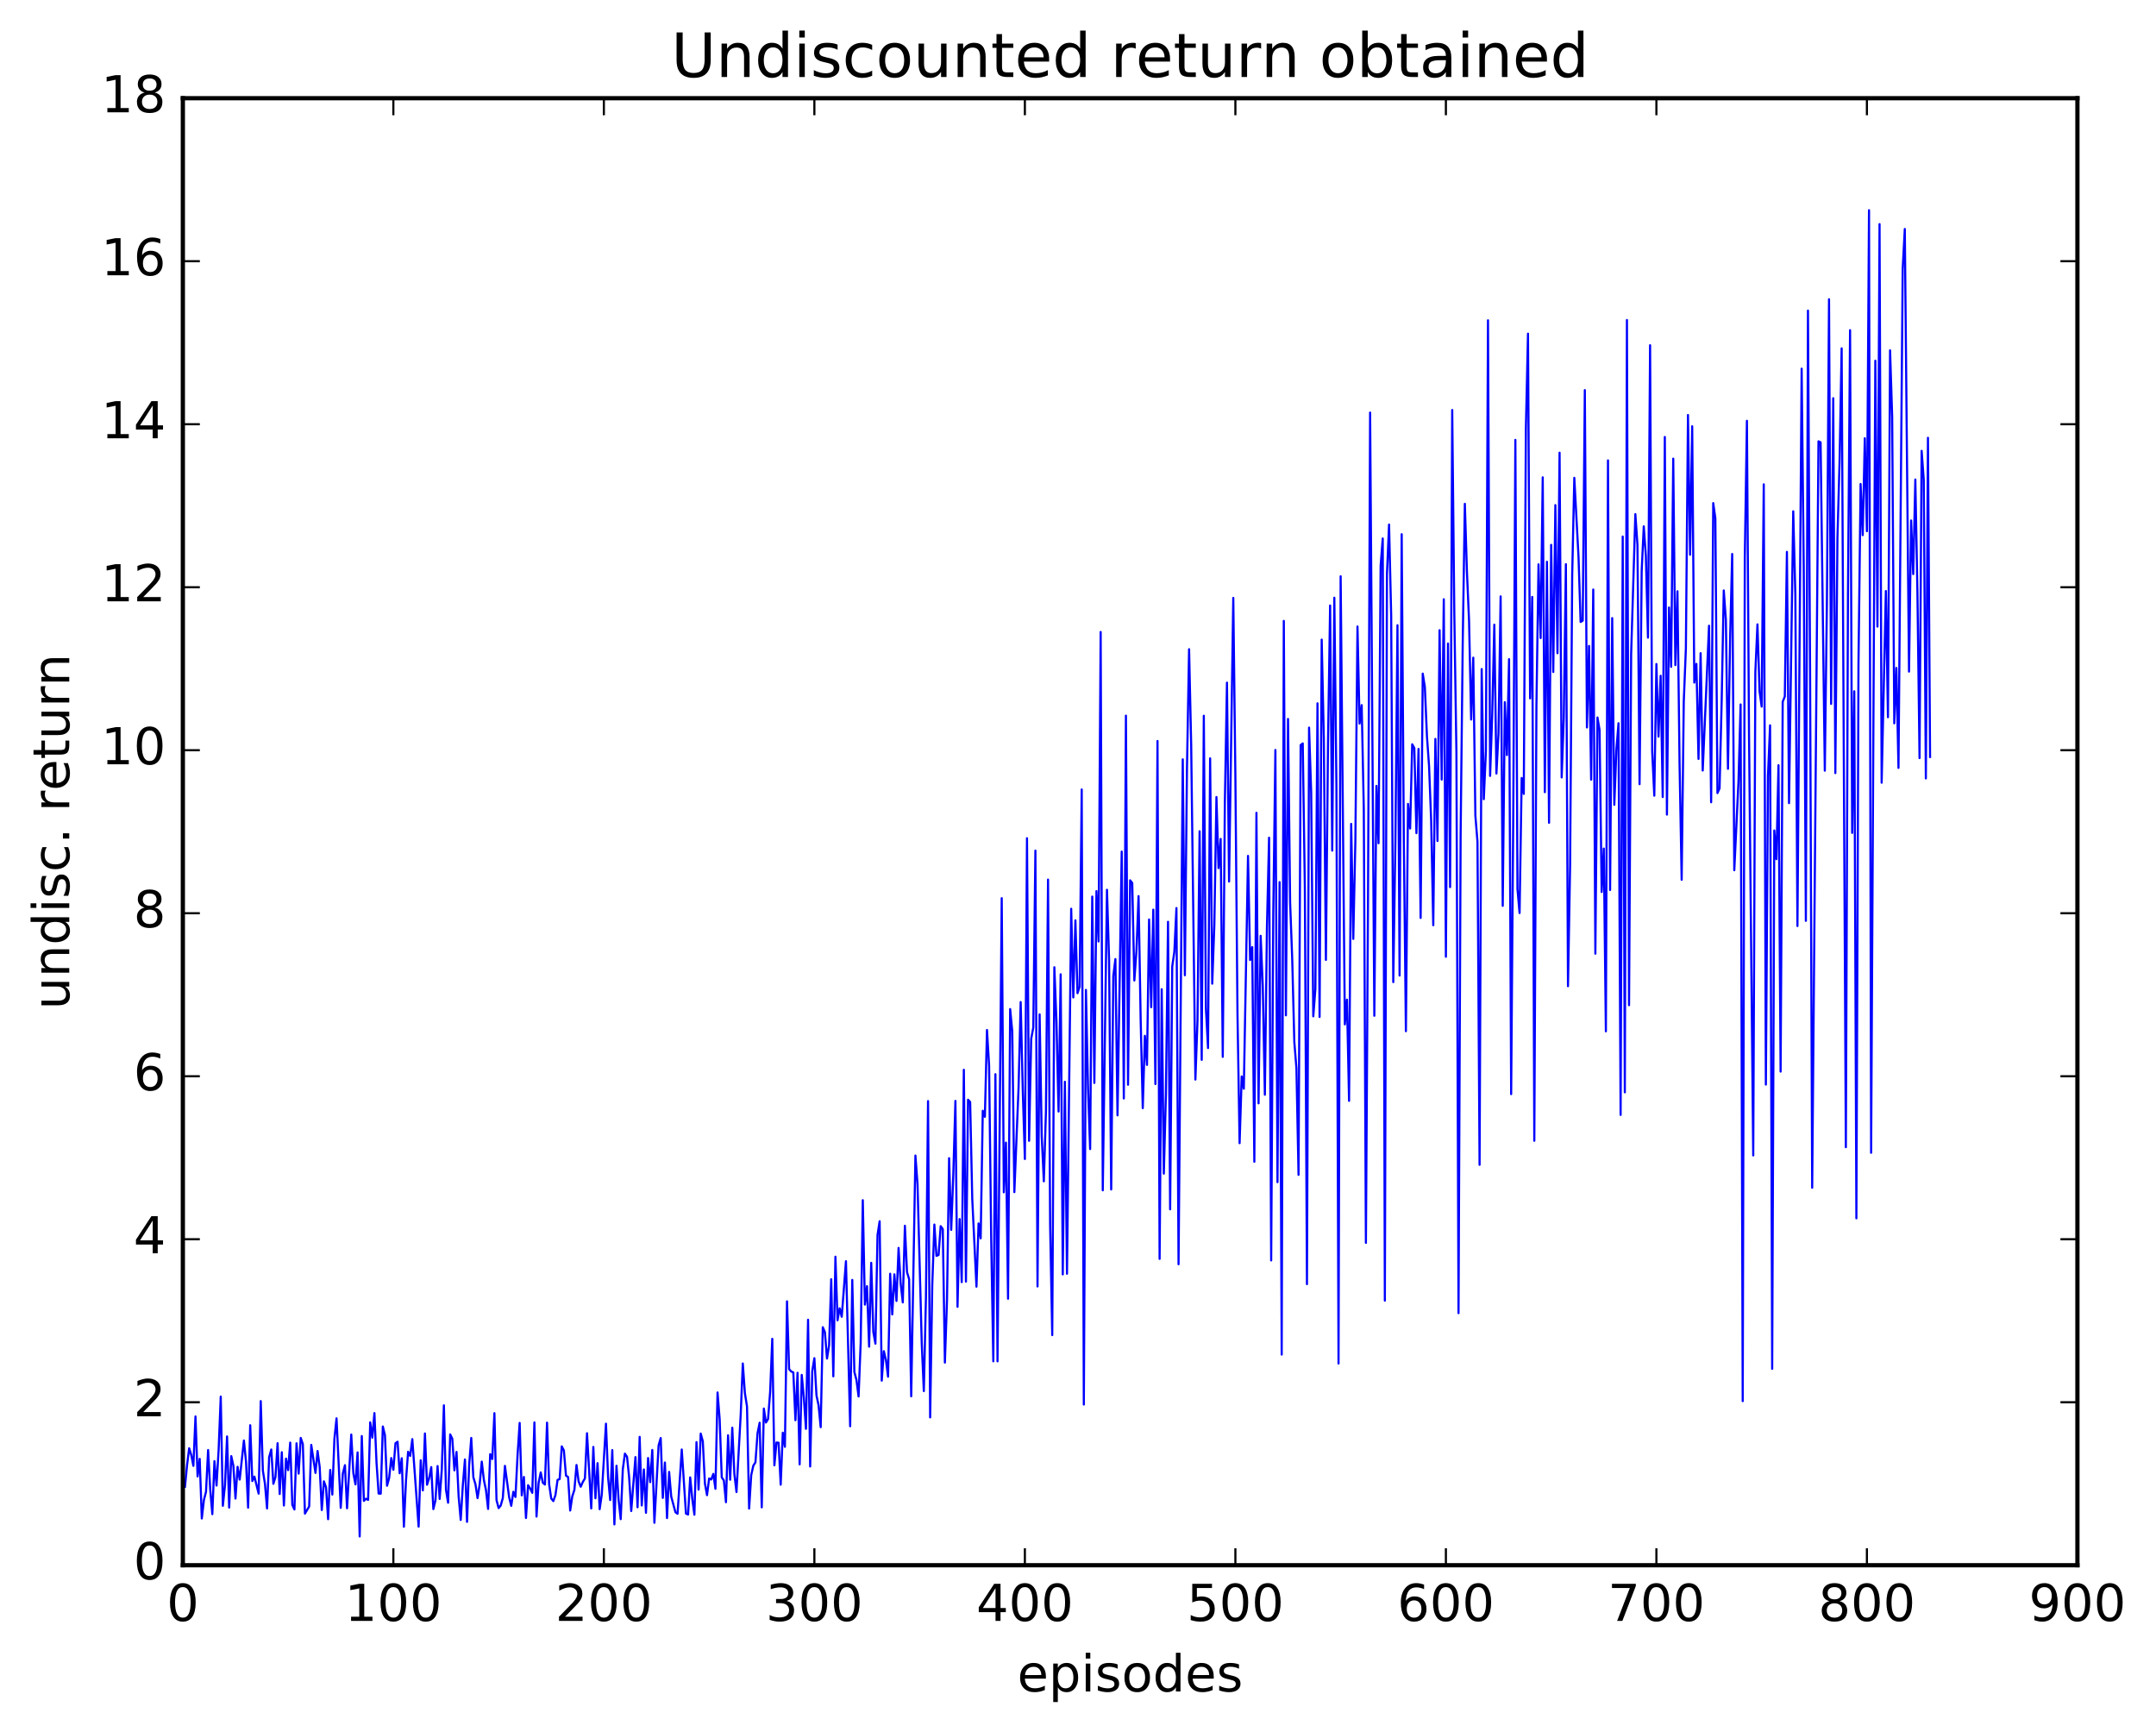 <?xml version="1.0" encoding="utf-8" standalone="no"?>
<!DOCTYPE svg PUBLIC "-//W3C//DTD SVG 1.1//EN"
  "http://www.w3.org/Graphics/SVG/1.1/DTD/svg11.dtd">
<!-- Created with matplotlib (http://matplotlib.org/) -->
<svg height="408pt" version="1.1" viewBox="0 0 508 408" width="508pt" xmlns="http://www.w3.org/2000/svg" xmlns:xlink="http://www.w3.org/1999/xlink">
 <defs>
  <style type="text/css">
*{stroke-linecap:butt;stroke-linejoin:round;stroke-miterlimit:100000;}
  </style>
 </defs>
 <g id="figure_1">
  <g id="patch_1">
   <path d="M 0 408.169 
L 508.136 408.169 
L 508.136 0 
L 0 0 
z
" style="fill:#ffffff;"/>
  </g>
  <g id="axes_1">
   <g id="patch_2">
    <path d="M 43.084 368.742 
L 489.484 368.742 
L 489.484 23.142 
L 43.084 23.142 
z
" style="fill:#ffffff;"/>
   </g>
   <g id="line2d_1">
    <path clip-path="url(#pedd51bb30f)" d="M 43.58 350.268 
L 44.076 345.147 
L 44.572 341.182 
L 45.068 342.786 
L 45.564 345.325 
L 46.06 333.686 
L 46.556 347.814 
L 47.052 343.685 
L 47.548 357.73 
L 48.044 353.383 
L 48.54 351.432 
L 49.036 341.6 
L 49.532 350.899 
L 50.028 356.703 
L 50.524 344.212 
L 51.02 349.967 
L 51.516 341.505 
L 52.012 329.01 
L 52.508 354.736 
L 53.004 349.943 
L 53.5 338.402 
L 53.996 355.151 
L 54.492 343.032 
L 54.988 345.312 
L 55.484 353.028 
L 55.98 345.554 
L 56.476 348.563 
L 57.468 339.353 
L 57.964 344.313 
L 58.46 355.179 
L 58.956 335.754 
L 59.452 348.905 
L 59.948 347.861 
L 60.94 351.867 
L 61.436 330.071 
L 61.932 346.431 
L 62.428 349.55 
L 62.924 355.359 
L 63.42 343.272 
L 63.916 341.471 
L 64.412 349.562 
L 64.908 347.954 
L 65.404 339.992 
L 65.9 351.957 
L 66.396 342.114 
L 66.892 354.667 
L 67.388 343.616 
L 67.884 346.333 
L 68.38 339.852 
L 68.876 354.523 
L 69.372 355.6 
L 69.868 340.014 
L 70.364 347.163 
L 70.86 338.745 
L 71.356 340.208 
L 71.852 356.575 
L 72.844 354.902 
L 73.34 340.385 
L 74.332 346.992 
L 74.828 341.826 
L 75.324 345.615 
L 75.82 355.73 
L 76.316 348.975 
L 76.812 350.362 
L 77.308 357.891 
L 77.804 346.289 
L 78.3 352.088 
L 78.796 338.917 
L 79.292 334.135 
L 80.284 355.221 
L 80.78 347.123 
L 81.276 345.169 
L 81.772 355.317 
L 82.764 337.947 
L 83.26 347.09 
L 83.756 349.695 
L 84.252 342.158 
L 84.748 361.964 
L 85.244 338.303 
L 85.74 353.588 
L 86.236 353.066 
L 86.732 353.345 
L 87.228 335.074 
L 87.724 338.689 
L 88.22 332.895 
L 88.716 344.597 
L 89.212 351.854 
L 89.708 351.873 
L 90.204 336.049 
L 90.7 338.105 
L 91.196 350.01 
L 91.692 348.19 
L 92.188 343.49 
L 92.684 346.256 
L 93.18 340.001 
L 93.676 339.645 
L 94.172 347.07 
L 94.668 343.54 
L 95.164 359.661 
L 95.66 348.787 
L 96.156 342.006 
L 96.652 342.993 
L 97.148 339.031 
L 98.636 359.641 
L 99.132 344.007 
L 99.628 351.102 
L 100.124 337.695 
L 100.62 349.774 
L 101.116 348.223 
L 101.612 345.624 
L 102.108 355.517 
L 102.604 353.449 
L 103.1 345.374 
L 103.596 353.121 
L 104.092 346.237 
L 104.588 331.066 
L 105.084 350.981 
L 105.58 354.017 
L 106.076 337.919 
L 106.572 338.948 
L 107.068 346.391 
L 107.564 342.051 
L 108.06 352.498 
L 108.556 358.072 
L 109.052 349.89 
L 109.548 343.821 
L 110.044 358.517 
L 110.54 345.168 
L 111.036 338.75 
L 111.532 348.021 
L 112.028 349.67 
L 112.524 352.928 
L 113.02 349.684 
L 113.516 344.331 
L 114.012 348.641 
L 114.508 351.062 
L 115.004 355.474 
L 115.5 342.562 
L 115.996 343.706 
L 116.492 332.922 
L 116.988 353.391 
L 117.484 355.277 
L 117.98 354.676 
L 118.476 352.898 
L 118.972 345.331 
L 119.964 352.708 
L 120.46 354.748 
L 120.956 351.44 
L 121.452 352.657 
L 121.948 342.76 
L 122.444 335.212 
L 122.94 352.276 
L 123.436 347.944 
L 123.932 357.612 
L 124.428 349.887 
L 124.924 350.666 
L 125.42 351.683 
L 125.916 335.091 
L 126.412 357.273 
L 126.908 349.362 
L 127.404 346.872 
L 127.9 349.297 
L 128.396 349.731 
L 128.892 335.15 
L 129.388 349.677 
L 129.884 353.031 
L 130.38 353.628 
L 130.876 352.21 
L 131.372 348.631 
L 131.868 348.447 
L 132.364 340.737 
L 132.86 341.692 
L 133.356 347.616 
L 133.852 347.965 
L 134.348 355.85 
L 134.844 352.522 
L 135.34 350.981 
L 135.836 345.124 
L 136.332 348.992 
L 136.828 350.242 
L 137.324 349.122 
L 137.82 348.288 
L 138.316 337.641 
L 139.308 355.354 
L 139.804 340.869 
L 140.3 352.961 
L 140.796 344.7 
L 141.292 355.532 
L 141.788 352.112 
L 142.78 335.391 
L 143.276 347.985 
L 143.772 353.375 
L 144.268 341.608 
L 144.764 359.12 
L 145.26 345.308 
L 145.756 353.393 
L 146.252 357.88 
L 146.748 346.109 
L 147.244 342.443 
L 147.74 343.182 
L 148.236 347.996 
L 148.732 355.965 
L 149.724 343.264 
L 150.22 355.086 
L 150.716 338.5 
L 151.212 354.655 
L 151.708 346.17 
L 152.204 356.387 
L 152.7 343.482 
L 153.196 349.161 
L 153.692 341.585 
L 154.188 358.739 
L 155.18 340.52 
L 155.676 338.774 
L 156.172 352.877 
L 156.668 344.544 
L 157.164 357.627 
L 157.66 346.749 
L 158.156 352.585 
L 159.148 356.253 
L 159.644 356.614 
L 160.636 341.474 
L 161.628 356.574 
L 162.124 356.797 
L 162.62 348.049 
L 163.116 353.108 
L 163.612 356.835 
L 164.108 339.737 
L 164.604 350.922 
L 165.1 337.72 
L 165.596 339.529 
L 166.092 349.474 
L 166.588 352.228 
L 167.084 348.301 
L 167.58 348.544 
L 168.076 347.226 
L 168.572 350.729 
L 169.068 328.039 
L 169.564 334.296 
L 170.06 348.037 
L 170.556 348.767 
L 171.052 353.89 
L 171.548 338.123 
L 172.044 348.599 
L 172.54 336.341 
L 173.036 347.29 
L 173.532 351.494 
L 174.524 333.301 
L 175.02 321.212 
L 175.516 328.216 
L 176.012 331.353 
L 176.508 355.39 
L 177.004 347.494 
L 177.5 345.282 
L 177.996 344.501 
L 178.492 337.637 
L 178.988 335.166 
L 179.484 355.099 
L 179.98 331.83 
L 180.476 335.117 
L 180.972 334.297 
L 181.468 327.832 
L 181.964 315.4 
L 182.46 345.197 
L 182.956 339.83 
L 183.452 339.881 
L 183.948 349.764 
L 184.444 337.515 
L 184.94 340.835 
L 185.436 306.57 
L 185.932 322.546 
L 186.428 323.095 
L 186.924 323.316 
L 187.42 334.572 
L 187.916 323.399 
L 188.412 344.97 
L 188.908 323.898 
L 189.404 329.243 
L 189.9 336.603 
L 190.396 310.908 
L 190.892 345.48 
L 191.388 322.997 
L 191.884 319.967 
L 192.38 328.739 
L 192.876 331.074 
L 193.372 336.215 
L 193.868 312.669 
L 194.364 313.833 
L 194.86 320.05 
L 195.356 316.908 
L 195.852 301.371 
L 196.348 324.238 
L 196.844 296.058 
L 197.34 311.041 
L 197.836 308.21 
L 198.332 310.208 
L 199.324 297.12 
L 200.316 335.999 
L 200.812 301.522 
L 201.308 323.214 
L 201.804 325.103 
L 202.3 328.981 
L 202.796 316.351 
L 203.292 282.741 
L 203.788 307.34 
L 204.284 302.997 
L 204.78 317.25 
L 205.276 297.496 
L 205.772 313.772 
L 206.268 316.539 
L 206.764 290.942 
L 207.26 287.7 
L 207.756 325.25 
L 208.252 318.307 
L 208.748 320.377 
L 209.244 324.324 
L 209.74 300.075 
L 210.236 309.645 
L 210.732 300.213 
L 211.228 306.473 
L 211.724 293.984 
L 212.22 302.402 
L 212.716 306.821 
L 213.212 288.768 
L 213.708 299.68 
L 214.204 301.317 
L 214.7 328.939 
L 215.692 272.229 
L 216.188 278.976 
L 217.18 316.378 
L 217.676 327.713 
L 218.172 305.662 
L 218.668 259.397 
L 219.164 333.91 
L 219.66 302.79 
L 220.156 288.482 
L 220.652 295.861 
L 221.148 295.642 
L 221.644 288.857 
L 222.14 289.552 
L 222.636 321 
L 223.132 306.351 
L 223.628 272.841 
L 224.124 289.732 
L 224.62 276.645 
L 225.116 259.353 
L 225.612 307.858 
L 226.108 287.191 
L 226.604 302.045 
L 227.1 252.019 
L 227.596 301.917 
L 228.092 259.071 
L 228.588 259.609 
L 229.084 282.413 
L 230.076 303.112 
L 230.572 288.208 
L 231.068 291.728 
L 231.564 261.669 
L 232.06 263.094 
L 232.556 242.644 
L 233.052 251.023 
L 233.548 291.939 
L 234.044 320.698 
L 234.54 253.057 
L 235.036 320.707 
L 236.028 211.594 
L 236.524 280.887 
L 237.02 269.175 
L 237.516 305.955 
L 238.012 237.719 
L 238.508 242.918 
L 239.004 280.847 
L 239.996 256.193 
L 240.492 236.063 
L 240.988 257.013 
L 241.484 273.036 
L 241.98 197.463 
L 242.476 268.754 
L 242.972 244.72 
L 243.468 242.058 
L 243.964 200.389 
L 244.46 303.064 
L 244.956 238.962 
L 245.452 267.612 
L 245.948 278.293 
L 246.444 261.916 
L 246.94 207.217 
L 247.436 288.684 
L 247.932 314.525 
L 248.428 227.866 
L 248.924 240.591 
L 249.42 261.852 
L 249.916 229.526 
L 250.412 300.222 
L 250.908 254.845 
L 251.404 300.072 
L 252.396 214.087 
L 252.892 234.972 
L 253.388 216.812 
L 253.884 233.976 
L 254.38 232.443 
L 254.876 185.985 
L 255.372 330.885 
L 255.868 233.203 
L 256.364 256.485 
L 256.86 270.703 
L 257.356 211.219 
L 257.852 255.118 
L 258.348 209.923 
L 258.844 221.792 
L 259.34 148.884 
L 259.836 280.412 
L 260.828 209.617 
L 261.324 226.185 
L 261.82 280.211 
L 262.316 229.951 
L 262.812 225.943 
L 263.308 262.757 
L 264.3 200.618 
L 264.796 258.777 
L 265.292 168.59 
L 265.788 255.542 
L 266.284 207.385 
L 266.78 208.014 
L 267.276 230.984 
L 267.772 224.041 
L 268.268 211.111 
L 268.764 240.186 
L 269.26 261.052 
L 269.756 244.02 
L 270.252 250.872 
L 270.748 216.614 
L 271.244 237.274 
L 271.74 214.294 
L 272.236 255.38 
L 272.732 174.564 
L 273.228 296.568 
L 273.724 233.042 
L 274.22 276.483 
L 274.716 257.818 
L 275.212 217.155 
L 275.708 284.89 
L 276.204 227.676 
L 276.7 224.233 
L 277.196 213.919 
L 277.692 297.835 
L 278.684 178.888 
L 279.18 229.744 
L 279.676 180.986 
L 280.172 152.939 
L 280.668 175.565 
L 281.66 254.322 
L 282.156 240.432 
L 282.652 195.829 
L 283.148 249.68 
L 283.644 168.614 
L 284.14 237.592 
L 284.636 246.902 
L 285.132 178.653 
L 285.628 231.734 
L 286.124 217.963 
L 286.62 187.769 
L 287.116 204.505 
L 287.612 197.635 
L 288.108 248.974 
L 288.604 189.028 
L 289.1 160.817 
L 289.596 207.676 
L 290.588 140.853 
L 291.084 183.042 
L 291.58 238.987 
L 292.076 269.305 
L 292.572 253.587 
L 293.068 256.483 
L 294.06 201.63 
L 294.556 226.163 
L 295.052 223.114 
L 295.548 273.683 
L 296.044 191.486 
L 296.54 259.923 
L 297.036 220.455 
L 297.532 232.171 
L 298.028 257.898 
L 298.524 218.197 
L 299.02 197.344 
L 299.516 296.935 
L 300.012 215.15 
L 300.508 176.682 
L 301.004 278.492 
L 301.5 207.808 
L 301.996 319.114 
L 302.492 146.273 
L 302.988 239.19 
L 303.484 169.379 
L 303.98 212.645 
L 304.476 225.94 
L 304.972 245.515 
L 305.468 251.684 
L 305.964 276.769 
L 306.46 175.523 
L 306.956 175.136 
L 307.452 209.186 
L 307.948 302.519 
L 308.444 171.409 
L 308.94 186.643 
L 309.436 239.429 
L 309.932 232.986 
L 310.428 165.69 
L 310.924 239.575 
L 311.42 150.678 
L 311.916 173.841 
L 312.412 226.13 
L 312.908 175.114 
L 313.404 142.643 
L 313.9 200.383 
L 314.396 140.81 
L 314.892 185.186 
L 315.388 321.218 
L 315.884 135.759 
L 316.876 241.322 
L 317.372 235.502 
L 317.868 259.337 
L 318.364 194.095 
L 318.86 221.188 
L 319.356 198.044 
L 319.852 147.595 
L 320.348 170.465 
L 320.844 166.113 
L 321.34 190.604 
L 321.836 292.789 
L 322.332 212.49 
L 322.828 97.199 
L 323.82 239.292 
L 324.316 185.15 
L 324.812 198.65 
L 325.308 133.245 
L 325.804 126.855 
L 326.3 306.401 
L 326.796 135.27 
L 327.292 123.574 
L 327.788 144.881 
L 328.284 231.362 
L 328.78 198.475 
L 329.276 147.29 
L 329.772 229.815 
L 330.268 125.848 
L 330.764 197.19 
L 331.26 242.925 
L 331.756 189.391 
L 332.252 195.176 
L 332.748 175.34 
L 333.244 176.229 
L 333.74 196.276 
L 334.236 176.435 
L 334.732 216.244 
L 335.228 158.694 
L 335.724 161.812 
L 336.22 173.48 
L 336.716 180.463 
L 337.212 193.237 
L 337.708 217.963 
L 338.204 174.074 
L 338.7 198.117 
L 339.196 148.462 
L 339.692 183.657 
L 340.188 141.173 
L 340.684 225.391 
L 341.18 151.603 
L 341.676 208.985 
L 342.172 96.586 
L 342.668 144.669 
L 343.164 177.363 
L 343.66 309.353 
L 344.156 196.416 
L 344.652 151.337 
L 345.148 118.688 
L 345.644 134.769 
L 346.14 146.236 
L 346.636 169.505 
L 347.132 154.932 
L 347.628 192.135 
L 348.124 198.274 
L 348.62 274.409 
L 349.116 157.623 
L 349.612 188.269 
L 350.108 176.962 
L 350.604 75.455 
L 351.1 182.788 
L 351.596 168.497 
L 352.092 147.168 
L 352.588 182.228 
L 353.084 172.767 
L 353.58 140.495 
L 354.076 213.399 
L 354.572 165.424 
L 355.068 177.88 
L 355.564 155.286 
L 356.06 257.754 
L 356.556 191.769 
L 357.052 103.631 
L 357.548 209.446 
L 358.044 215.096 
L 358.54 183.284 
L 359.036 187.022 
L 359.532 100.868 
L 360.028 78.606 
L 360.524 164.525 
L 361.02 140.626 
L 361.516 268.746 
L 362.012 166.429 
L 362.508 132.949 
L 363.004 150.31 
L 363.5 112.451 
L 363.996 186.621 
L 364.492 132.344 
L 364.988 193.835 
L 365.484 128.357 
L 365.98 158.307 
L 366.476 118.992 
L 366.972 153.878 
L 367.468 106.648 
L 367.964 183.148 
L 368.46 168.992 
L 368.956 132.907 
L 369.452 232.328 
L 369.948 203.955 
L 370.444 135.461 
L 370.94 112.567 
L 371.932 131.168 
L 372.428 146.522 
L 372.924 146.211 
L 373.42 91.901 
L 373.916 171.376 
L 374.412 152.17 
L 374.908 183.671 
L 375.404 138.881 
L 375.9 224.672 
L 376.396 169.02 
L 376.892 171.984 
L 377.388 210.136 
L 377.884 199.909 
L 378.38 242.958 
L 378.876 108.458 
L 379.372 209.664 
L 379.868 145.614 
L 380.364 189.603 
L 380.86 176.567 
L 381.356 170.374 
L 381.852 262.65 
L 382.348 126.4 
L 382.844 257.33 
L 383.34 75.393 
L 383.836 236.8 
L 384.332 154.067 
L 385.324 121.112 
L 385.82 128.335 
L 386.316 184.734 
L 386.812 134.578 
L 387.308 123.998 
L 387.804 131.041 
L 388.3 150.222 
L 388.796 81.326 
L 389.292 177.008 
L 389.788 187.446 
L 390.284 156.428 
L 390.78 173.538 
L 391.276 159.203 
L 391.772 187.764 
L 392.268 102.943 
L 392.764 191.904 
L 393.26 143.11 
L 393.756 157.102 
L 394.252 108.046 
L 394.748 156.681 
L 395.244 139.287 
L 395.74 179.861 
L 396.236 207.258 
L 396.732 165.292 
L 397.228 152.786 
L 397.724 97.766 
L 398.22 130.684 
L 398.716 100.422 
L 399.212 160.802 
L 399.708 156.395 
L 400.204 178.786 
L 400.7 153.877 
L 401.196 181.518 
L 402.684 147.408 
L 403.18 188.994 
L 403.676 118.52 
L 404.172 122.083 
L 404.668 186.832 
L 405.164 185.719 
L 405.66 165.262 
L 406.156 139.097 
L 406.652 145.984 
L 407.148 181.117 
L 407.644 150.839 
L 408.14 130.505 
L 408.636 205.009 
L 409.628 184.033 
L 410.124 165.957 
L 410.62 330.082 
L 411.116 131.23 
L 411.612 99.132 
L 412.108 173.153 
L 413.1 272.196 
L 413.596 158.351 
L 414.092 147.091 
L 414.588 162.841 
L 415.084 166.464 
L 415.58 114.1 
L 416.076 255.505 
L 416.572 182.791 
L 417.068 170.876 
L 417.564 322.465 
L 418.06 195.641 
L 418.556 202.401 
L 419.052 180.277 
L 419.548 252.449 
L 420.044 165.318 
L 420.54 164.076 
L 421.036 130.013 
L 421.532 189.206 
L 422.524 120.449 
L 423.02 140.077 
L 423.516 218.15 
L 424.508 86.851 
L 425.004 134.223 
L 425.5 216.928 
L 425.996 73.17 
L 426.492 157.916 
L 426.988 279.802 
L 428.476 103.965 
L 428.972 104.207 
L 429.964 181.557 
L 430.46 141.925 
L 430.956 70.491 
L 431.452 165.826 
L 431.948 93.811 
L 432.444 182.123 
L 432.94 126.715 
L 433.436 108.936 
L 433.932 82.065 
L 434.924 270.257 
L 435.42 139.973 
L 435.916 77.784 
L 436.412 196.21 
L 436.908 162.852 
L 437.404 287.011 
L 437.9 156.285 
L 438.396 114.019 
L 438.892 126.069 
L 439.388 103.237 
L 439.884 125.144 
L 440.38 49.521 
L 440.876 271.573 
L 441.868 84.977 
L 442.364 147.614 
L 442.86 52.799 
L 443.356 184.392 
L 444.348 139.229 
L 444.844 168.963 
L 445.34 82.529 
L 445.836 98.146 
L 446.332 170.404 
L 446.828 157.359 
L 447.324 180.903 
L 448.316 63.333 
L 448.812 53.945 
L 449.804 158.216 
L 450.3 122.615 
L 450.796 135.241 
L 451.292 112.969 
L 451.788 139.526 
L 452.284 178.591 
L 452.78 106.207 
L 453.276 113.008 
L 453.772 183.379 
L 454.268 103.134 
L 454.764 178.325 
L 454.764 178.325 
" style="fill:none;stroke:#0000ff;stroke-linecap:square;stroke-width:0.5;"/>
   </g>
   <g id="patch_3">
    <path d="M 43.084 368.742 
L 489.484 368.742 
" style="fill:none;stroke:#000000;stroke-linecap:square;stroke-linejoin:miter;"/>
   </g>
   <g id="patch_4">
    <path d="M 489.484 368.742 
L 489.484 23.142 
" style="fill:none;stroke:#000000;stroke-linecap:square;stroke-linejoin:miter;"/>
   </g>
   <g id="patch_5">
    <path d="M 43.084 368.742 
L 43.084 23.142 
" style="fill:none;stroke:#000000;stroke-linecap:square;stroke-linejoin:miter;"/>
   </g>
   <g id="patch_6">
    <path d="M 43.084 23.142 
L 489.484 23.142 
" style="fill:none;stroke:#000000;stroke-linecap:square;stroke-linejoin:miter;"/>
   </g>
   <g id="matplotlib.axis_1">
    <g id="xtick_1">
     <g id="line2d_2">
      <defs>
       <path d="M 0 0 
L 0 -4 
" id="m5ccec512e7" style="stroke:#000000;stroke-width:0.5;"/>
      </defs>
      <g>
       <use style="stroke:#000000;stroke-width:0.5;" x="43.084" xlink:href="#m5ccec512e7" y="368.742"/>
      </g>
     </g>
     <g id="line2d_3">
      <defs>
       <path d="M 0 0 
L 0 4 
" id="mdbc920e632" style="stroke:#000000;stroke-width:0.5;"/>
      </defs>
      <g>
       <use style="stroke:#000000;stroke-width:0.5;" x="43.084" xlink:href="#mdbc920e632" y="23.142"/>
      </g>
     </g>
     <g id="text_1">
      <!-- 0 -->
      <defs>
       <path d="M 31.781 66.406 
Q 24.172 66.406 20.328 58.906 
Q 16.5 51.422 16.5 36.375 
Q 16.5 21.391 20.328 13.891 
Q 24.172 6.391 31.781 6.391 
Q 39.453 6.391 43.281 13.891 
Q 47.125 21.391 47.125 36.375 
Q 47.125 51.422 43.281 58.906 
Q 39.453 66.406 31.781 66.406 
M 31.781 74.219 
Q 44.047 74.219 50.516 64.516 
Q 56.984 54.828 56.984 36.375 
Q 56.984 17.969 50.516 8.266 
Q 44.047 -1.422 31.781 -1.422 
Q 19.531 -1.422 13.062 8.266 
Q 6.594 17.969 6.594 36.375 
Q 6.594 54.828 13.062 64.516 
Q 19.531 74.219 31.781 74.219 
" id="BitstreamVeraSans-Roman-30"/>
      </defs>
      <g transform="translate(39.266 381.86)scale(0.12 -0.12)">
       <use xlink:href="#BitstreamVeraSans-Roman-30"/>
      </g>
     </g>
    </g>
    <g id="xtick_2">
     <g id="line2d_4">
      <g>
       <use style="stroke:#000000;stroke-width:0.5;" x="92.684" xlink:href="#m5ccec512e7" y="368.742"/>
      </g>
     </g>
     <g id="line2d_5">
      <g>
       <use style="stroke:#000000;stroke-width:0.5;" x="92.684" xlink:href="#mdbc920e632" y="23.142"/>
      </g>
     </g>
     <g id="text_2">
      <!-- 100 -->
      <defs>
       <path d="M 12.406 8.297 
L 28.516 8.297 
L 28.516 63.922 
L 10.984 60.406 
L 10.984 69.391 
L 28.422 72.906 
L 38.281 72.906 
L 38.281 8.297 
L 54.391 8.297 
L 54.391 0 
L 12.406 0 
z
" id="BitstreamVeraSans-Roman-31"/>
      </defs>
      <g transform="translate(81.231 381.86)scale(0.12 -0.12)">
       <use xlink:href="#BitstreamVeraSans-Roman-31"/>
       <use x="63.623" xlink:href="#BitstreamVeraSans-Roman-30"/>
       <use x="127.246" xlink:href="#BitstreamVeraSans-Roman-30"/>
      </g>
     </g>
    </g>
    <g id="xtick_3">
     <g id="line2d_6">
      <g>
       <use style="stroke:#000000;stroke-width:0.5;" x="142.284" xlink:href="#m5ccec512e7" y="368.742"/>
      </g>
     </g>
     <g id="line2d_7">
      <g>
       <use style="stroke:#000000;stroke-width:0.5;" x="142.284" xlink:href="#mdbc920e632" y="23.142"/>
      </g>
     </g>
     <g id="text_3">
      <!-- 200 -->
      <defs>
       <path d="M 19.188 8.297 
L 53.609 8.297 
L 53.609 0 
L 7.328 0 
L 7.328 8.297 
Q 12.938 14.109 22.625 23.891 
Q 32.328 33.688 34.812 36.531 
Q 39.547 41.844 41.422 45.531 
Q 43.312 49.219 43.312 52.781 
Q 43.312 58.594 39.234 62.25 
Q 35.156 65.922 28.609 65.922 
Q 23.969 65.922 18.812 64.312 
Q 13.672 62.703 7.812 59.422 
L 7.812 69.391 
Q 13.766 71.781 18.938 73 
Q 24.125 74.219 28.422 74.219 
Q 39.75 74.219 46.484 68.547 
Q 53.219 62.891 53.219 53.422 
Q 53.219 48.922 51.531 44.891 
Q 49.859 40.875 45.406 35.406 
Q 44.188 33.984 37.641 27.219 
Q 31.109 20.453 19.188 8.297 
" id="BitstreamVeraSans-Roman-32"/>
      </defs>
      <g transform="translate(130.831 381.86)scale(0.12 -0.12)">
       <use xlink:href="#BitstreamVeraSans-Roman-32"/>
       <use x="63.623" xlink:href="#BitstreamVeraSans-Roman-30"/>
       <use x="127.246" xlink:href="#BitstreamVeraSans-Roman-30"/>
      </g>
     </g>
    </g>
    <g id="xtick_4">
     <g id="line2d_8">
      <g>
       <use style="stroke:#000000;stroke-width:0.5;" x="191.884" xlink:href="#m5ccec512e7" y="368.742"/>
      </g>
     </g>
     <g id="line2d_9">
      <g>
       <use style="stroke:#000000;stroke-width:0.5;" x="191.884" xlink:href="#mdbc920e632" y="23.142"/>
      </g>
     </g>
     <g id="text_4">
      <!-- 300 -->
      <defs>
       <path d="M 40.578 39.312 
Q 47.656 37.797 51.625 33 
Q 55.609 28.219 55.609 21.188 
Q 55.609 10.406 48.188 4.484 
Q 40.766 -1.422 27.094 -1.422 
Q 22.516 -1.422 17.656 -0.516 
Q 12.797 0.391 7.625 2.203 
L 7.625 11.719 
Q 11.719 9.328 16.594 8.109 
Q 21.484 6.891 26.812 6.891 
Q 36.078 6.891 40.938 10.547 
Q 45.797 14.203 45.797 21.188 
Q 45.797 27.641 41.281 31.266 
Q 36.766 34.906 28.719 34.906 
L 20.219 34.906 
L 20.219 43.016 
L 29.109 43.016 
Q 36.375 43.016 40.234 45.922 
Q 44.094 48.828 44.094 54.297 
Q 44.094 59.906 40.109 62.906 
Q 36.141 65.922 28.719 65.922 
Q 24.656 65.922 20.016 65.031 
Q 15.375 64.156 9.812 62.312 
L 9.812 71.094 
Q 15.438 72.656 20.344 73.438 
Q 25.25 74.219 29.594 74.219 
Q 40.828 74.219 47.359 69.109 
Q 53.906 64.016 53.906 55.328 
Q 53.906 49.266 50.438 45.094 
Q 46.969 40.922 40.578 39.312 
" id="BitstreamVeraSans-Roman-33"/>
      </defs>
      <g transform="translate(180.431 381.86)scale(0.12 -0.12)">
       <use xlink:href="#BitstreamVeraSans-Roman-33"/>
       <use x="63.623" xlink:href="#BitstreamVeraSans-Roman-30"/>
       <use x="127.246" xlink:href="#BitstreamVeraSans-Roman-30"/>
      </g>
     </g>
    </g>
    <g id="xtick_5">
     <g id="line2d_10">
      <g>
       <use style="stroke:#000000;stroke-width:0.5;" x="241.484" xlink:href="#m5ccec512e7" y="368.742"/>
      </g>
     </g>
     <g id="line2d_11">
      <g>
       <use style="stroke:#000000;stroke-width:0.5;" x="241.484" xlink:href="#mdbc920e632" y="23.142"/>
      </g>
     </g>
     <g id="text_5">
      <!-- 400 -->
      <defs>
       <path d="M 37.797 64.312 
L 12.891 25.391 
L 37.797 25.391 
z
M 35.203 72.906 
L 47.609 72.906 
L 47.609 25.391 
L 58.016 25.391 
L 58.016 17.188 
L 47.609 17.188 
L 47.609 0 
L 37.797 0 
L 37.797 17.188 
L 4.891 17.188 
L 4.891 26.703 
z
" id="BitstreamVeraSans-Roman-34"/>
      </defs>
      <g transform="translate(230.031 381.86)scale(0.12 -0.12)">
       <use xlink:href="#BitstreamVeraSans-Roman-34"/>
       <use x="63.623" xlink:href="#BitstreamVeraSans-Roman-30"/>
       <use x="127.246" xlink:href="#BitstreamVeraSans-Roman-30"/>
      </g>
     </g>
    </g>
    <g id="xtick_6">
     <g id="line2d_12">
      <g>
       <use style="stroke:#000000;stroke-width:0.5;" x="291.084" xlink:href="#m5ccec512e7" y="368.742"/>
      </g>
     </g>
     <g id="line2d_13">
      <g>
       <use style="stroke:#000000;stroke-width:0.5;" x="291.084" xlink:href="#mdbc920e632" y="23.142"/>
      </g>
     </g>
     <g id="text_6">
      <!-- 500 -->
      <defs>
       <path d="M 10.797 72.906 
L 49.516 72.906 
L 49.516 64.594 
L 19.828 64.594 
L 19.828 46.734 
Q 21.969 47.469 24.109 47.828 
Q 26.266 48.188 28.422 48.188 
Q 40.625 48.188 47.75 41.5 
Q 54.891 34.812 54.891 23.391 
Q 54.891 11.625 47.562 5.094 
Q 40.234 -1.422 26.906 -1.422 
Q 22.312 -1.422 17.547 -0.641 
Q 12.797 0.141 7.719 1.703 
L 7.719 11.625 
Q 12.109 9.234 16.797 8.062 
Q 21.484 6.891 26.703 6.891 
Q 35.156 6.891 40.078 11.328 
Q 45.016 15.766 45.016 23.391 
Q 45.016 31 40.078 35.438 
Q 35.156 39.891 26.703 39.891 
Q 22.75 39.891 18.812 39.016 
Q 14.891 38.141 10.797 36.281 
z
" id="BitstreamVeraSans-Roman-35"/>
      </defs>
      <g transform="translate(279.631 381.86)scale(0.12 -0.12)">
       <use xlink:href="#BitstreamVeraSans-Roman-35"/>
       <use x="63.623" xlink:href="#BitstreamVeraSans-Roman-30"/>
       <use x="127.246" xlink:href="#BitstreamVeraSans-Roman-30"/>
      </g>
     </g>
    </g>
    <g id="xtick_7">
     <g id="line2d_14">
      <g>
       <use style="stroke:#000000;stroke-width:0.5;" x="340.684" xlink:href="#m5ccec512e7" y="368.742"/>
      </g>
     </g>
     <g id="line2d_15">
      <g>
       <use style="stroke:#000000;stroke-width:0.5;" x="340.684" xlink:href="#mdbc920e632" y="23.142"/>
      </g>
     </g>
     <g id="text_7">
      <!-- 600 -->
      <defs>
       <path d="M 33.016 40.375 
Q 26.375 40.375 22.484 35.828 
Q 18.609 31.297 18.609 23.391 
Q 18.609 15.531 22.484 10.953 
Q 26.375 6.391 33.016 6.391 
Q 39.656 6.391 43.531 10.953 
Q 47.406 15.531 47.406 23.391 
Q 47.406 31.297 43.531 35.828 
Q 39.656 40.375 33.016 40.375 
M 52.594 71.297 
L 52.594 62.312 
Q 48.875 64.062 45.094 64.984 
Q 41.312 65.922 37.594 65.922 
Q 27.828 65.922 22.672 59.328 
Q 17.531 52.734 16.797 39.406 
Q 19.672 43.656 24.016 45.922 
Q 28.375 48.188 33.594 48.188 
Q 44.578 48.188 50.953 41.516 
Q 57.328 34.859 57.328 23.391 
Q 57.328 12.156 50.688 5.359 
Q 44.047 -1.422 33.016 -1.422 
Q 20.359 -1.422 13.672 8.266 
Q 6.984 17.969 6.984 36.375 
Q 6.984 53.656 15.188 63.938 
Q 23.391 74.219 37.203 74.219 
Q 40.922 74.219 44.703 73.484 
Q 48.484 72.75 52.594 71.297 
" id="BitstreamVeraSans-Roman-36"/>
      </defs>
      <g transform="translate(329.231 381.86)scale(0.12 -0.12)">
       <use xlink:href="#BitstreamVeraSans-Roman-36"/>
       <use x="63.623" xlink:href="#BitstreamVeraSans-Roman-30"/>
       <use x="127.246" xlink:href="#BitstreamVeraSans-Roman-30"/>
      </g>
     </g>
    </g>
    <g id="xtick_8">
     <g id="line2d_16">
      <g>
       <use style="stroke:#000000;stroke-width:0.5;" x="390.284" xlink:href="#m5ccec512e7" y="368.742"/>
      </g>
     </g>
     <g id="line2d_17">
      <g>
       <use style="stroke:#000000;stroke-width:0.5;" x="390.284" xlink:href="#mdbc920e632" y="23.142"/>
      </g>
     </g>
     <g id="text_8">
      <!-- 700 -->
      <defs>
       <path d="M 8.203 72.906 
L 55.078 72.906 
L 55.078 68.703 
L 28.609 0 
L 18.312 0 
L 43.219 64.594 
L 8.203 64.594 
z
" id="BitstreamVeraSans-Roman-37"/>
      </defs>
      <g transform="translate(378.831 381.86)scale(0.12 -0.12)">
       <use xlink:href="#BitstreamVeraSans-Roman-37"/>
       <use x="63.623" xlink:href="#BitstreamVeraSans-Roman-30"/>
       <use x="127.246" xlink:href="#BitstreamVeraSans-Roman-30"/>
      </g>
     </g>
    </g>
    <g id="xtick_9">
     <g id="line2d_18">
      <g>
       <use style="stroke:#000000;stroke-width:0.5;" x="439.884" xlink:href="#m5ccec512e7" y="368.742"/>
      </g>
     </g>
     <g id="line2d_19">
      <g>
       <use style="stroke:#000000;stroke-width:0.5;" x="439.884" xlink:href="#mdbc920e632" y="23.142"/>
      </g>
     </g>
     <g id="text_9">
      <!-- 800 -->
      <defs>
       <path d="M 31.781 34.625 
Q 24.75 34.625 20.719 30.859 
Q 16.703 27.094 16.703 20.516 
Q 16.703 13.922 20.719 10.156 
Q 24.75 6.391 31.781 6.391 
Q 38.812 6.391 42.859 10.172 
Q 46.922 13.969 46.922 20.516 
Q 46.922 27.094 42.891 30.859 
Q 38.875 34.625 31.781 34.625 
M 21.922 38.812 
Q 15.578 40.375 12.031 44.719 
Q 8.5 49.078 8.5 55.328 
Q 8.5 64.062 14.719 69.141 
Q 20.953 74.219 31.781 74.219 
Q 42.672 74.219 48.875 69.141 
Q 55.078 64.062 55.078 55.328 
Q 55.078 49.078 51.531 44.719 
Q 48 40.375 41.703 38.812 
Q 48.828 37.156 52.797 32.312 
Q 56.781 27.484 56.781 20.516 
Q 56.781 9.906 50.312 4.234 
Q 43.844 -1.422 31.781 -1.422 
Q 19.734 -1.422 13.25 4.234 
Q 6.781 9.906 6.781 20.516 
Q 6.781 27.484 10.781 32.312 
Q 14.797 37.156 21.922 38.812 
M 18.312 54.391 
Q 18.312 48.734 21.844 45.562 
Q 25.391 42.391 31.781 42.391 
Q 38.141 42.391 41.719 45.562 
Q 45.312 48.734 45.312 54.391 
Q 45.312 60.062 41.719 63.234 
Q 38.141 66.406 31.781 66.406 
Q 25.391 66.406 21.844 63.234 
Q 18.312 60.062 18.312 54.391 
" id="BitstreamVeraSans-Roman-38"/>
      </defs>
      <g transform="translate(428.431 381.86)scale(0.12 -0.12)">
       <use xlink:href="#BitstreamVeraSans-Roman-38"/>
       <use x="63.623" xlink:href="#BitstreamVeraSans-Roman-30"/>
       <use x="127.246" xlink:href="#BitstreamVeraSans-Roman-30"/>
      </g>
     </g>
    </g>
    <g id="xtick_10">
     <g id="line2d_20">
      <g>
       <use style="stroke:#000000;stroke-width:0.5;" x="489.484" xlink:href="#m5ccec512e7" y="368.742"/>
      </g>
     </g>
     <g id="line2d_21">
      <g>
       <use style="stroke:#000000;stroke-width:0.5;" x="489.484" xlink:href="#mdbc920e632" y="23.142"/>
      </g>
     </g>
     <g id="text_10">
      <!-- 900 -->
      <defs>
       <path d="M 10.984 1.516 
L 10.984 10.5 
Q 14.703 8.734 18.5 7.812 
Q 22.312 6.891 25.984 6.891 
Q 35.75 6.891 40.891 13.453 
Q 46.047 20.016 46.781 33.406 
Q 43.953 29.203 39.594 26.953 
Q 35.25 24.703 29.984 24.703 
Q 19.047 24.703 12.672 31.312 
Q 6.297 37.938 6.297 49.422 
Q 6.297 60.641 12.938 67.422 
Q 19.578 74.219 30.609 74.219 
Q 43.266 74.219 49.922 64.516 
Q 56.594 54.828 56.594 36.375 
Q 56.594 19.141 48.406 8.859 
Q 40.234 -1.422 26.422 -1.422 
Q 22.703 -1.422 18.891 -0.688 
Q 15.094 0.047 10.984 1.516 
M 30.609 32.422 
Q 37.25 32.422 41.125 36.953 
Q 45.016 41.5 45.016 49.422 
Q 45.016 57.281 41.125 61.844 
Q 37.25 66.406 30.609 66.406 
Q 23.969 66.406 20.094 61.844 
Q 16.219 57.281 16.219 49.422 
Q 16.219 41.5 20.094 36.953 
Q 23.969 32.422 30.609 32.422 
" id="BitstreamVeraSans-Roman-39"/>
      </defs>
      <g transform="translate(478.031 381.86)scale(0.12 -0.12)">
       <use xlink:href="#BitstreamVeraSans-Roman-39"/>
       <use x="63.623" xlink:href="#BitstreamVeraSans-Roman-30"/>
       <use x="127.246" xlink:href="#BitstreamVeraSans-Roman-30"/>
      </g>
     </g>
    </g>
    <g id="text_11">
     <!-- episodes -->
     <defs>
      <path d="M 45.406 46.391 
L 45.406 75.984 
L 54.391 75.984 
L 54.391 0 
L 45.406 0 
L 45.406 8.203 
Q 42.578 3.328 38.25 0.953 
Q 33.938 -1.422 27.875 -1.422 
Q 17.969 -1.422 11.734 6.484 
Q 5.516 14.406 5.516 27.297 
Q 5.516 40.188 11.734 48.094 
Q 17.969 56 27.875 56 
Q 33.938 56 38.25 53.625 
Q 42.578 51.266 45.406 46.391 
M 14.797 27.297 
Q 14.797 17.391 18.875 11.75 
Q 22.953 6.109 30.078 6.109 
Q 37.203 6.109 41.297 11.75 
Q 45.406 17.391 45.406 27.297 
Q 45.406 37.203 41.297 42.844 
Q 37.203 48.484 30.078 48.484 
Q 22.953 48.484 18.875 42.844 
Q 14.797 37.203 14.797 27.297 
" id="BitstreamVeraSans-Roman-64"/>
      <path d="M 56.203 29.594 
L 56.203 25.203 
L 14.891 25.203 
Q 15.484 15.922 20.484 11.062 
Q 25.484 6.203 34.422 6.203 
Q 39.594 6.203 44.453 7.469 
Q 49.312 8.734 54.109 11.281 
L 54.109 2.781 
Q 49.266 0.734 44.188 -0.344 
Q 39.109 -1.422 33.891 -1.422 
Q 20.797 -1.422 13.156 6.188 
Q 5.516 13.812 5.516 26.812 
Q 5.516 40.234 12.766 48.109 
Q 20.016 56 32.328 56 
Q 43.359 56 49.781 48.891 
Q 56.203 41.797 56.203 29.594 
M 47.219 32.234 
Q 47.125 39.594 43.094 43.984 
Q 39.062 48.391 32.422 48.391 
Q 24.906 48.391 20.391 44.141 
Q 15.875 39.891 15.188 32.172 
z
" id="BitstreamVeraSans-Roman-65"/>
      <path d="M 18.109 8.203 
L 18.109 -20.797 
L 9.078 -20.797 
L 9.078 54.688 
L 18.109 54.688 
L 18.109 46.391 
Q 20.953 51.266 25.266 53.625 
Q 29.594 56 35.594 56 
Q 45.562 56 51.781 48.094 
Q 58.016 40.188 58.016 27.297 
Q 58.016 14.406 51.781 6.484 
Q 45.562 -1.422 35.594 -1.422 
Q 29.594 -1.422 25.266 0.953 
Q 20.953 3.328 18.109 8.203 
M 48.688 27.297 
Q 48.688 37.203 44.609 42.844 
Q 40.531 48.484 33.406 48.484 
Q 26.266 48.484 22.188 42.844 
Q 18.109 37.203 18.109 27.297 
Q 18.109 17.391 22.188 11.75 
Q 26.266 6.109 33.406 6.109 
Q 40.531 6.109 44.609 11.75 
Q 48.688 17.391 48.688 27.297 
" id="BitstreamVeraSans-Roman-70"/>
      <path d="M 30.609 48.391 
Q 23.391 48.391 19.188 42.75 
Q 14.984 37.109 14.984 27.297 
Q 14.984 17.484 19.156 11.844 
Q 23.344 6.203 30.609 6.203 
Q 37.797 6.203 41.984 11.859 
Q 46.188 17.531 46.188 27.297 
Q 46.188 37.016 41.984 42.703 
Q 37.797 48.391 30.609 48.391 
M 30.609 56 
Q 42.328 56 49.016 48.375 
Q 55.719 40.766 55.719 27.297 
Q 55.719 13.875 49.016 6.219 
Q 42.328 -1.422 30.609 -1.422 
Q 18.844 -1.422 12.172 6.219 
Q 5.516 13.875 5.516 27.297 
Q 5.516 40.766 12.172 48.375 
Q 18.844 56 30.609 56 
" id="BitstreamVeraSans-Roman-6f"/>
      <path d="M 44.281 53.078 
L 44.281 44.578 
Q 40.484 46.531 36.375 47.5 
Q 32.281 48.484 27.875 48.484 
Q 21.188 48.484 17.844 46.438 
Q 14.5 44.391 14.5 40.281 
Q 14.5 37.156 16.891 35.375 
Q 19.281 33.594 26.516 31.984 
L 29.594 31.297 
Q 39.156 29.25 43.188 25.516 
Q 47.219 21.781 47.219 15.094 
Q 47.219 7.469 41.188 3.016 
Q 35.156 -1.422 24.609 -1.422 
Q 20.219 -1.422 15.453 -0.562 
Q 10.688 0.297 5.422 2 
L 5.422 11.281 
Q 10.406 8.688 15.234 7.391 
Q 20.062 6.109 24.812 6.109 
Q 31.156 6.109 34.562 8.281 
Q 37.984 10.453 37.984 14.406 
Q 37.984 18.062 35.516 20.016 
Q 33.062 21.969 24.703 23.781 
L 21.578 24.516 
Q 13.234 26.266 9.516 29.906 
Q 5.812 33.547 5.812 39.891 
Q 5.812 47.609 11.281 51.797 
Q 16.75 56 26.812 56 
Q 31.781 56 36.172 55.266 
Q 40.578 54.547 44.281 53.078 
" id="BitstreamVeraSans-Roman-73"/>
      <path d="M 9.422 54.688 
L 18.406 54.688 
L 18.406 0 
L 9.422 0 
z
M 9.422 75.984 
L 18.406 75.984 
L 18.406 64.594 
L 9.422 64.594 
z
" id="BitstreamVeraSans-Roman-69"/>
     </defs>
     <g transform="translate(239.692 398.474)scale(0.12 -0.12)">
      <use xlink:href="#BitstreamVeraSans-Roman-65"/>
      <use x="61.523" xlink:href="#BitstreamVeraSans-Roman-70"/>
      <use x="125.0" xlink:href="#BitstreamVeraSans-Roman-69"/>
      <use x="152.783" xlink:href="#BitstreamVeraSans-Roman-73"/>
      <use x="204.883" xlink:href="#BitstreamVeraSans-Roman-6f"/>
      <use x="266.064" xlink:href="#BitstreamVeraSans-Roman-64"/>
      <use x="329.541" xlink:href="#BitstreamVeraSans-Roman-65"/>
      <use x="391.064" xlink:href="#BitstreamVeraSans-Roman-73"/>
     </g>
    </g>
   </g>
   <g id="matplotlib.axis_2">
    <g id="ytick_1">
     <g id="line2d_22">
      <defs>
       <path d="M 0 0 
L 4 0 
" id="m5b983c845f" style="stroke:#000000;stroke-width:0.5;"/>
      </defs>
      <g>
       <use style="stroke:#000000;stroke-width:0.5;" x="43.084" xlink:href="#m5b983c845f" y="368.742"/>
      </g>
     </g>
     <g id="line2d_23">
      <defs>
       <path d="M 0 0 
L -4 0 
" id="mb32d9cf4da" style="stroke:#000000;stroke-width:0.5;"/>
      </defs>
      <g>
       <use style="stroke:#000000;stroke-width:0.5;" x="489.484" xlink:href="#mb32d9cf4da" y="368.742"/>
      </g>
     </g>
     <g id="text_12">
      <!-- 0 -->
      <g transform="translate(31.449 372.053)scale(0.12 -0.12)">
       <use xlink:href="#BitstreamVeraSans-Roman-30"/>
      </g>
     </g>
    </g>
    <g id="ytick_2">
     <g id="line2d_24">
      <g>
       <use style="stroke:#000000;stroke-width:0.5;" x="43.084" xlink:href="#m5b983c845f" y="330.342"/>
      </g>
     </g>
     <g id="line2d_25">
      <g>
       <use style="stroke:#000000;stroke-width:0.5;" x="489.484" xlink:href="#mb32d9cf4da" y="330.342"/>
      </g>
     </g>
     <g id="text_13">
      <!-- 2 -->
      <g transform="translate(31.449 333.653)scale(0.12 -0.12)">
       <use xlink:href="#BitstreamVeraSans-Roman-32"/>
      </g>
     </g>
    </g>
    <g id="ytick_3">
     <g id="line2d_26">
      <g>
       <use style="stroke:#000000;stroke-width:0.5;" x="43.084" xlink:href="#m5b983c845f" y="291.942"/>
      </g>
     </g>
     <g id="line2d_27">
      <g>
       <use style="stroke:#000000;stroke-width:0.5;" x="489.484" xlink:href="#mb32d9cf4da" y="291.942"/>
      </g>
     </g>
     <g id="text_14">
      <!-- 4 -->
      <g transform="translate(31.449 295.253)scale(0.12 -0.12)">
       <use xlink:href="#BitstreamVeraSans-Roman-34"/>
      </g>
     </g>
    </g>
    <g id="ytick_4">
     <g id="line2d_28">
      <g>
       <use style="stroke:#000000;stroke-width:0.5;" x="43.084" xlink:href="#m5b983c845f" y="253.542"/>
      </g>
     </g>
     <g id="line2d_29">
      <g>
       <use style="stroke:#000000;stroke-width:0.5;" x="489.484" xlink:href="#mb32d9cf4da" y="253.542"/>
      </g>
     </g>
     <g id="text_15">
      <!-- 6 -->
      <g transform="translate(31.449 256.853)scale(0.12 -0.12)">
       <use xlink:href="#BitstreamVeraSans-Roman-36"/>
      </g>
     </g>
    </g>
    <g id="ytick_5">
     <g id="line2d_30">
      <g>
       <use style="stroke:#000000;stroke-width:0.5;" x="43.084" xlink:href="#m5b983c845f" y="215.142"/>
      </g>
     </g>
     <g id="line2d_31">
      <g>
       <use style="stroke:#000000;stroke-width:0.5;" x="489.484" xlink:href="#mb32d9cf4da" y="215.142"/>
      </g>
     </g>
     <g id="text_16">
      <!-- 8 -->
      <g transform="translate(31.449 218.453)scale(0.12 -0.12)">
       <use xlink:href="#BitstreamVeraSans-Roman-38"/>
      </g>
     </g>
    </g>
    <g id="ytick_6">
     <g id="line2d_32">
      <g>
       <use style="stroke:#000000;stroke-width:0.5;" x="43.084" xlink:href="#m5b983c845f" y="176.742"/>
      </g>
     </g>
     <g id="line2d_33">
      <g>
       <use style="stroke:#000000;stroke-width:0.5;" x="489.484" xlink:href="#mb32d9cf4da" y="176.742"/>
      </g>
     </g>
     <g id="text_17">
      <!-- 10 -->
      <g transform="translate(23.814 180.053)scale(0.12 -0.12)">
       <use xlink:href="#BitstreamVeraSans-Roman-31"/>
       <use x="63.623" xlink:href="#BitstreamVeraSans-Roman-30"/>
      </g>
     </g>
    </g>
    <g id="ytick_7">
     <g id="line2d_34">
      <g>
       <use style="stroke:#000000;stroke-width:0.5;" x="43.084" xlink:href="#m5b983c845f" y="138.342"/>
      </g>
     </g>
     <g id="line2d_35">
      <g>
       <use style="stroke:#000000;stroke-width:0.5;" x="489.484" xlink:href="#mb32d9cf4da" y="138.342"/>
      </g>
     </g>
     <g id="text_18">
      <!-- 12 -->
      <g transform="translate(23.814 141.653)scale(0.12 -0.12)">
       <use xlink:href="#BitstreamVeraSans-Roman-31"/>
       <use x="63.623" xlink:href="#BitstreamVeraSans-Roman-32"/>
      </g>
     </g>
    </g>
    <g id="ytick_8">
     <g id="line2d_36">
      <g>
       <use style="stroke:#000000;stroke-width:0.5;" x="43.084" xlink:href="#m5b983c845f" y="99.942"/>
      </g>
     </g>
     <g id="line2d_37">
      <g>
       <use style="stroke:#000000;stroke-width:0.5;" x="489.484" xlink:href="#mb32d9cf4da" y="99.942"/>
      </g>
     </g>
     <g id="text_19">
      <!-- 14 -->
      <g transform="translate(23.814 103.253)scale(0.12 -0.12)">
       <use xlink:href="#BitstreamVeraSans-Roman-31"/>
       <use x="63.623" xlink:href="#BitstreamVeraSans-Roman-34"/>
      </g>
     </g>
    </g>
    <g id="ytick_9">
     <g id="line2d_38">
      <g>
       <use style="stroke:#000000;stroke-width:0.5;" x="43.084" xlink:href="#m5b983c845f" y="61.542"/>
      </g>
     </g>
     <g id="line2d_39">
      <g>
       <use style="stroke:#000000;stroke-width:0.5;" x="489.484" xlink:href="#mb32d9cf4da" y="61.542"/>
      </g>
     </g>
     <g id="text_20">
      <!-- 16 -->
      <g transform="translate(23.814 64.853)scale(0.12 -0.12)">
       <use xlink:href="#BitstreamVeraSans-Roman-31"/>
       <use x="63.623" xlink:href="#BitstreamVeraSans-Roman-36"/>
      </g>
     </g>
    </g>
    <g id="ytick_10">
     <g id="line2d_40">
      <g>
       <use style="stroke:#000000;stroke-width:0.5;" x="43.084" xlink:href="#m5b983c845f" y="23.142"/>
      </g>
     </g>
     <g id="line2d_41">
      <g>
       <use style="stroke:#000000;stroke-width:0.5;" x="489.484" xlink:href="#mb32d9cf4da" y="23.142"/>
      </g>
     </g>
     <g id="text_21">
      <!-- 18 -->
      <g transform="translate(23.814 26.453)scale(0.12 -0.12)">
       <use xlink:href="#BitstreamVeraSans-Roman-31"/>
       <use x="63.623" xlink:href="#BitstreamVeraSans-Roman-38"/>
      </g>
     </g>
    </g>
    <g id="text_22">
     <!-- undisc. return -->
     <defs>
      <path d="M 54.891 33.016 
L 54.891 0 
L 45.906 0 
L 45.906 32.719 
Q 45.906 40.484 42.875 44.328 
Q 39.844 48.188 33.797 48.188 
Q 26.516 48.188 22.312 43.547 
Q 18.109 38.922 18.109 30.906 
L 18.109 0 
L 9.078 0 
L 9.078 54.688 
L 18.109 54.688 
L 18.109 46.188 
Q 21.344 51.125 25.703 53.562 
Q 30.078 56 35.797 56 
Q 45.219 56 50.047 50.172 
Q 54.891 44.344 54.891 33.016 
" id="BitstreamVeraSans-Roman-6e"/>
      <path d="M 18.312 70.219 
L 18.312 54.688 
L 36.812 54.688 
L 36.812 47.703 
L 18.312 47.703 
L 18.312 18.016 
Q 18.312 11.328 20.141 9.422 
Q 21.969 7.516 27.594 7.516 
L 36.812 7.516 
L 36.812 0 
L 27.594 0 
Q 17.188 0 13.234 3.875 
Q 9.281 7.766 9.281 18.016 
L 9.281 47.703 
L 2.688 47.703 
L 2.688 54.688 
L 9.281 54.688 
L 9.281 70.219 
z
" id="BitstreamVeraSans-Roman-74"/>
      <path d="M 48.781 52.594 
L 48.781 44.188 
Q 44.969 46.297 41.141 47.344 
Q 37.312 48.391 33.406 48.391 
Q 24.656 48.391 19.812 42.844 
Q 14.984 37.312 14.984 27.297 
Q 14.984 17.281 19.812 11.734 
Q 24.656 6.203 33.406 6.203 
Q 37.312 6.203 41.141 7.25 
Q 44.969 8.297 48.781 10.406 
L 48.781 2.094 
Q 45.016 0.344 40.984 -0.531 
Q 36.969 -1.422 32.422 -1.422 
Q 20.062 -1.422 12.781 6.344 
Q 5.516 14.109 5.516 27.297 
Q 5.516 40.672 12.859 48.328 
Q 20.219 56 33.016 56 
Q 37.156 56 41.109 55.141 
Q 45.062 54.297 48.781 52.594 
" id="BitstreamVeraSans-Roman-63"/>
      <path id="BitstreamVeraSans-Roman-20"/>
      <path d="M 41.109 46.297 
Q 39.594 47.172 37.812 47.578 
Q 36.031 48 33.891 48 
Q 26.266 48 22.188 43.047 
Q 18.109 38.094 18.109 28.812 
L 18.109 0 
L 9.078 0 
L 9.078 54.688 
L 18.109 54.688 
L 18.109 46.188 
Q 20.953 51.172 25.484 53.578 
Q 30.031 56 36.531 56 
Q 37.453 56 38.578 55.875 
Q 39.703 55.766 41.062 55.516 
z
" id="BitstreamVeraSans-Roman-72"/>
      <path d="M 8.5 21.578 
L 8.5 54.688 
L 17.484 54.688 
L 17.484 21.922 
Q 17.484 14.156 20.5 10.266 
Q 23.531 6.391 29.594 6.391 
Q 36.859 6.391 41.078 11.031 
Q 45.312 15.672 45.312 23.688 
L 45.312 54.688 
L 54.297 54.688 
L 54.297 0 
L 45.312 0 
L 45.312 8.406 
Q 42.047 3.422 37.719 1 
Q 33.406 -1.422 27.688 -1.422 
Q 18.266 -1.422 13.375 4.438 
Q 8.5 10.297 8.5 21.578 
" id="BitstreamVeraSans-Roman-75"/>
      <path d="M 10.688 12.406 
L 21 12.406 
L 21 0 
L 10.688 0 
z
" id="BitstreamVeraSans-Roman-2e"/>
     </defs>
     <g transform="translate(16.318 237.84)rotate(-90.0)scale(0.12 -0.12)">
      <use xlink:href="#BitstreamVeraSans-Roman-75"/>
      <use x="63.379" xlink:href="#BitstreamVeraSans-Roman-6e"/>
      <use x="126.758" xlink:href="#BitstreamVeraSans-Roman-64"/>
      <use x="190.234" xlink:href="#BitstreamVeraSans-Roman-69"/>
      <use x="218.018" xlink:href="#BitstreamVeraSans-Roman-73"/>
      <use x="270.117" xlink:href="#BitstreamVeraSans-Roman-63"/>
      <use x="325.098" xlink:href="#BitstreamVeraSans-Roman-2e"/>
      <use x="356.885" xlink:href="#BitstreamVeraSans-Roman-20"/>
      <use x="388.672" xlink:href="#BitstreamVeraSans-Roman-72"/>
      <use x="429.754" xlink:href="#BitstreamVeraSans-Roman-65"/>
      <use x="491.277" xlink:href="#BitstreamVeraSans-Roman-74"/>
      <use x="530.486" xlink:href="#BitstreamVeraSans-Roman-75"/>
      <use x="593.865" xlink:href="#BitstreamVeraSans-Roman-72"/>
      <use x="634.963" xlink:href="#BitstreamVeraSans-Roman-6e"/>
     </g>
    </g>
   </g>
   <g id="text_23">
    <!-- Undiscounted return obtained -->
    <defs>
     <path d="M 8.688 72.906 
L 18.609 72.906 
L 18.609 28.609 
Q 18.609 16.891 22.844 11.734 
Q 27.094 6.594 36.625 6.594 
Q 46.094 6.594 50.344 11.734 
Q 54.594 16.891 54.594 28.609 
L 54.594 72.906 
L 64.5 72.906 
L 64.5 27.391 
Q 64.5 13.141 57.438 5.859 
Q 50.391 -1.422 36.625 -1.422 
Q 22.797 -1.422 15.734 5.859 
Q 8.688 13.141 8.688 27.391 
z
" id="BitstreamVeraSans-Roman-55"/>
     <path d="M 34.281 27.484 
Q 23.391 27.484 19.188 25 
Q 14.984 22.516 14.984 16.5 
Q 14.984 11.719 18.141 8.906 
Q 21.297 6.109 26.703 6.109 
Q 34.188 6.109 38.703 11.406 
Q 43.219 16.703 43.219 25.484 
L 43.219 27.484 
z
M 52.203 31.203 
L 52.203 0 
L 43.219 0 
L 43.219 8.297 
Q 40.141 3.328 35.547 0.953 
Q 30.953 -1.422 24.312 -1.422 
Q 15.922 -1.422 10.953 3.297 
Q 6 8.016 6 15.922 
Q 6 25.141 12.172 29.828 
Q 18.359 34.516 30.609 34.516 
L 43.219 34.516 
L 43.219 35.406 
Q 43.219 41.609 39.141 45 
Q 35.062 48.391 27.688 48.391 
Q 23 48.391 18.547 47.266 
Q 14.109 46.141 10.016 43.891 
L 10.016 52.203 
Q 14.938 54.109 19.578 55.047 
Q 24.219 56 28.609 56 
Q 40.484 56 46.344 49.844 
Q 52.203 43.703 52.203 31.203 
" id="BitstreamVeraSans-Roman-61"/>
     <path d="M 48.688 27.297 
Q 48.688 37.203 44.609 42.844 
Q 40.531 48.484 33.406 48.484 
Q 26.266 48.484 22.188 42.844 
Q 18.109 37.203 18.109 27.297 
Q 18.109 17.391 22.188 11.75 
Q 26.266 6.109 33.406 6.109 
Q 40.531 6.109 44.609 11.75 
Q 48.688 17.391 48.688 27.297 
M 18.109 46.391 
Q 20.953 51.266 25.266 53.625 
Q 29.594 56 35.594 56 
Q 45.562 56 51.781 48.094 
Q 58.016 40.188 58.016 27.297 
Q 58.016 14.406 51.781 6.484 
Q 45.562 -1.422 35.594 -1.422 
Q 29.594 -1.422 25.266 0.953 
Q 20.953 3.328 18.109 8.203 
L 18.109 0 
L 9.078 0 
L 9.078 75.984 
L 18.109 75.984 
z
" id="BitstreamVeraSans-Roman-62"/>
    </defs>
    <g transform="translate(158.168 18.142)scale(0.144 -0.144)">
     <use xlink:href="#BitstreamVeraSans-Roman-55"/>
     <use x="73.193" xlink:href="#BitstreamVeraSans-Roman-6e"/>
     <use x="136.572" xlink:href="#BitstreamVeraSans-Roman-64"/>
     <use x="200.049" xlink:href="#BitstreamVeraSans-Roman-69"/>
     <use x="227.832" xlink:href="#BitstreamVeraSans-Roman-73"/>
     <use x="279.932" xlink:href="#BitstreamVeraSans-Roman-63"/>
     <use x="334.912" xlink:href="#BitstreamVeraSans-Roman-6f"/>
     <use x="396.094" xlink:href="#BitstreamVeraSans-Roman-75"/>
     <use x="459.473" xlink:href="#BitstreamVeraSans-Roman-6e"/>
     <use x="522.852" xlink:href="#BitstreamVeraSans-Roman-74"/>
     <use x="562.061" xlink:href="#BitstreamVeraSans-Roman-65"/>
     <use x="623.584" xlink:href="#BitstreamVeraSans-Roman-64"/>
     <use x="687.061" xlink:href="#BitstreamVeraSans-Roman-20"/>
     <use x="718.848" xlink:href="#BitstreamVeraSans-Roman-72"/>
     <use x="759.93" xlink:href="#BitstreamVeraSans-Roman-65"/>
     <use x="821.453" xlink:href="#BitstreamVeraSans-Roman-74"/>
     <use x="860.662" xlink:href="#BitstreamVeraSans-Roman-75"/>
     <use x="924.041" xlink:href="#BitstreamVeraSans-Roman-72"/>
     <use x="965.139" xlink:href="#BitstreamVeraSans-Roman-6e"/>
     <use x="1028.518" xlink:href="#BitstreamVeraSans-Roman-20"/>
     <use x="1060.305" xlink:href="#BitstreamVeraSans-Roman-6f"/>
     <use x="1121.486" xlink:href="#BitstreamVeraSans-Roman-62"/>
     <use x="1184.963" xlink:href="#BitstreamVeraSans-Roman-74"/>
     <use x="1224.172" xlink:href="#BitstreamVeraSans-Roman-61"/>
     <use x="1285.451" xlink:href="#BitstreamVeraSans-Roman-69"/>
     <use x="1313.234" xlink:href="#BitstreamVeraSans-Roman-6e"/>
     <use x="1376.613" xlink:href="#BitstreamVeraSans-Roman-65"/>
     <use x="1438.137" xlink:href="#BitstreamVeraSans-Roman-64"/>
    </g>
   </g>
  </g>
 </g>
 <defs>
  <clipPath id="pedd51bb30f">
   <rect height="345.6" width="446.4" x="43.084" y="23.142"/>
  </clipPath>
 </defs>
</svg>
